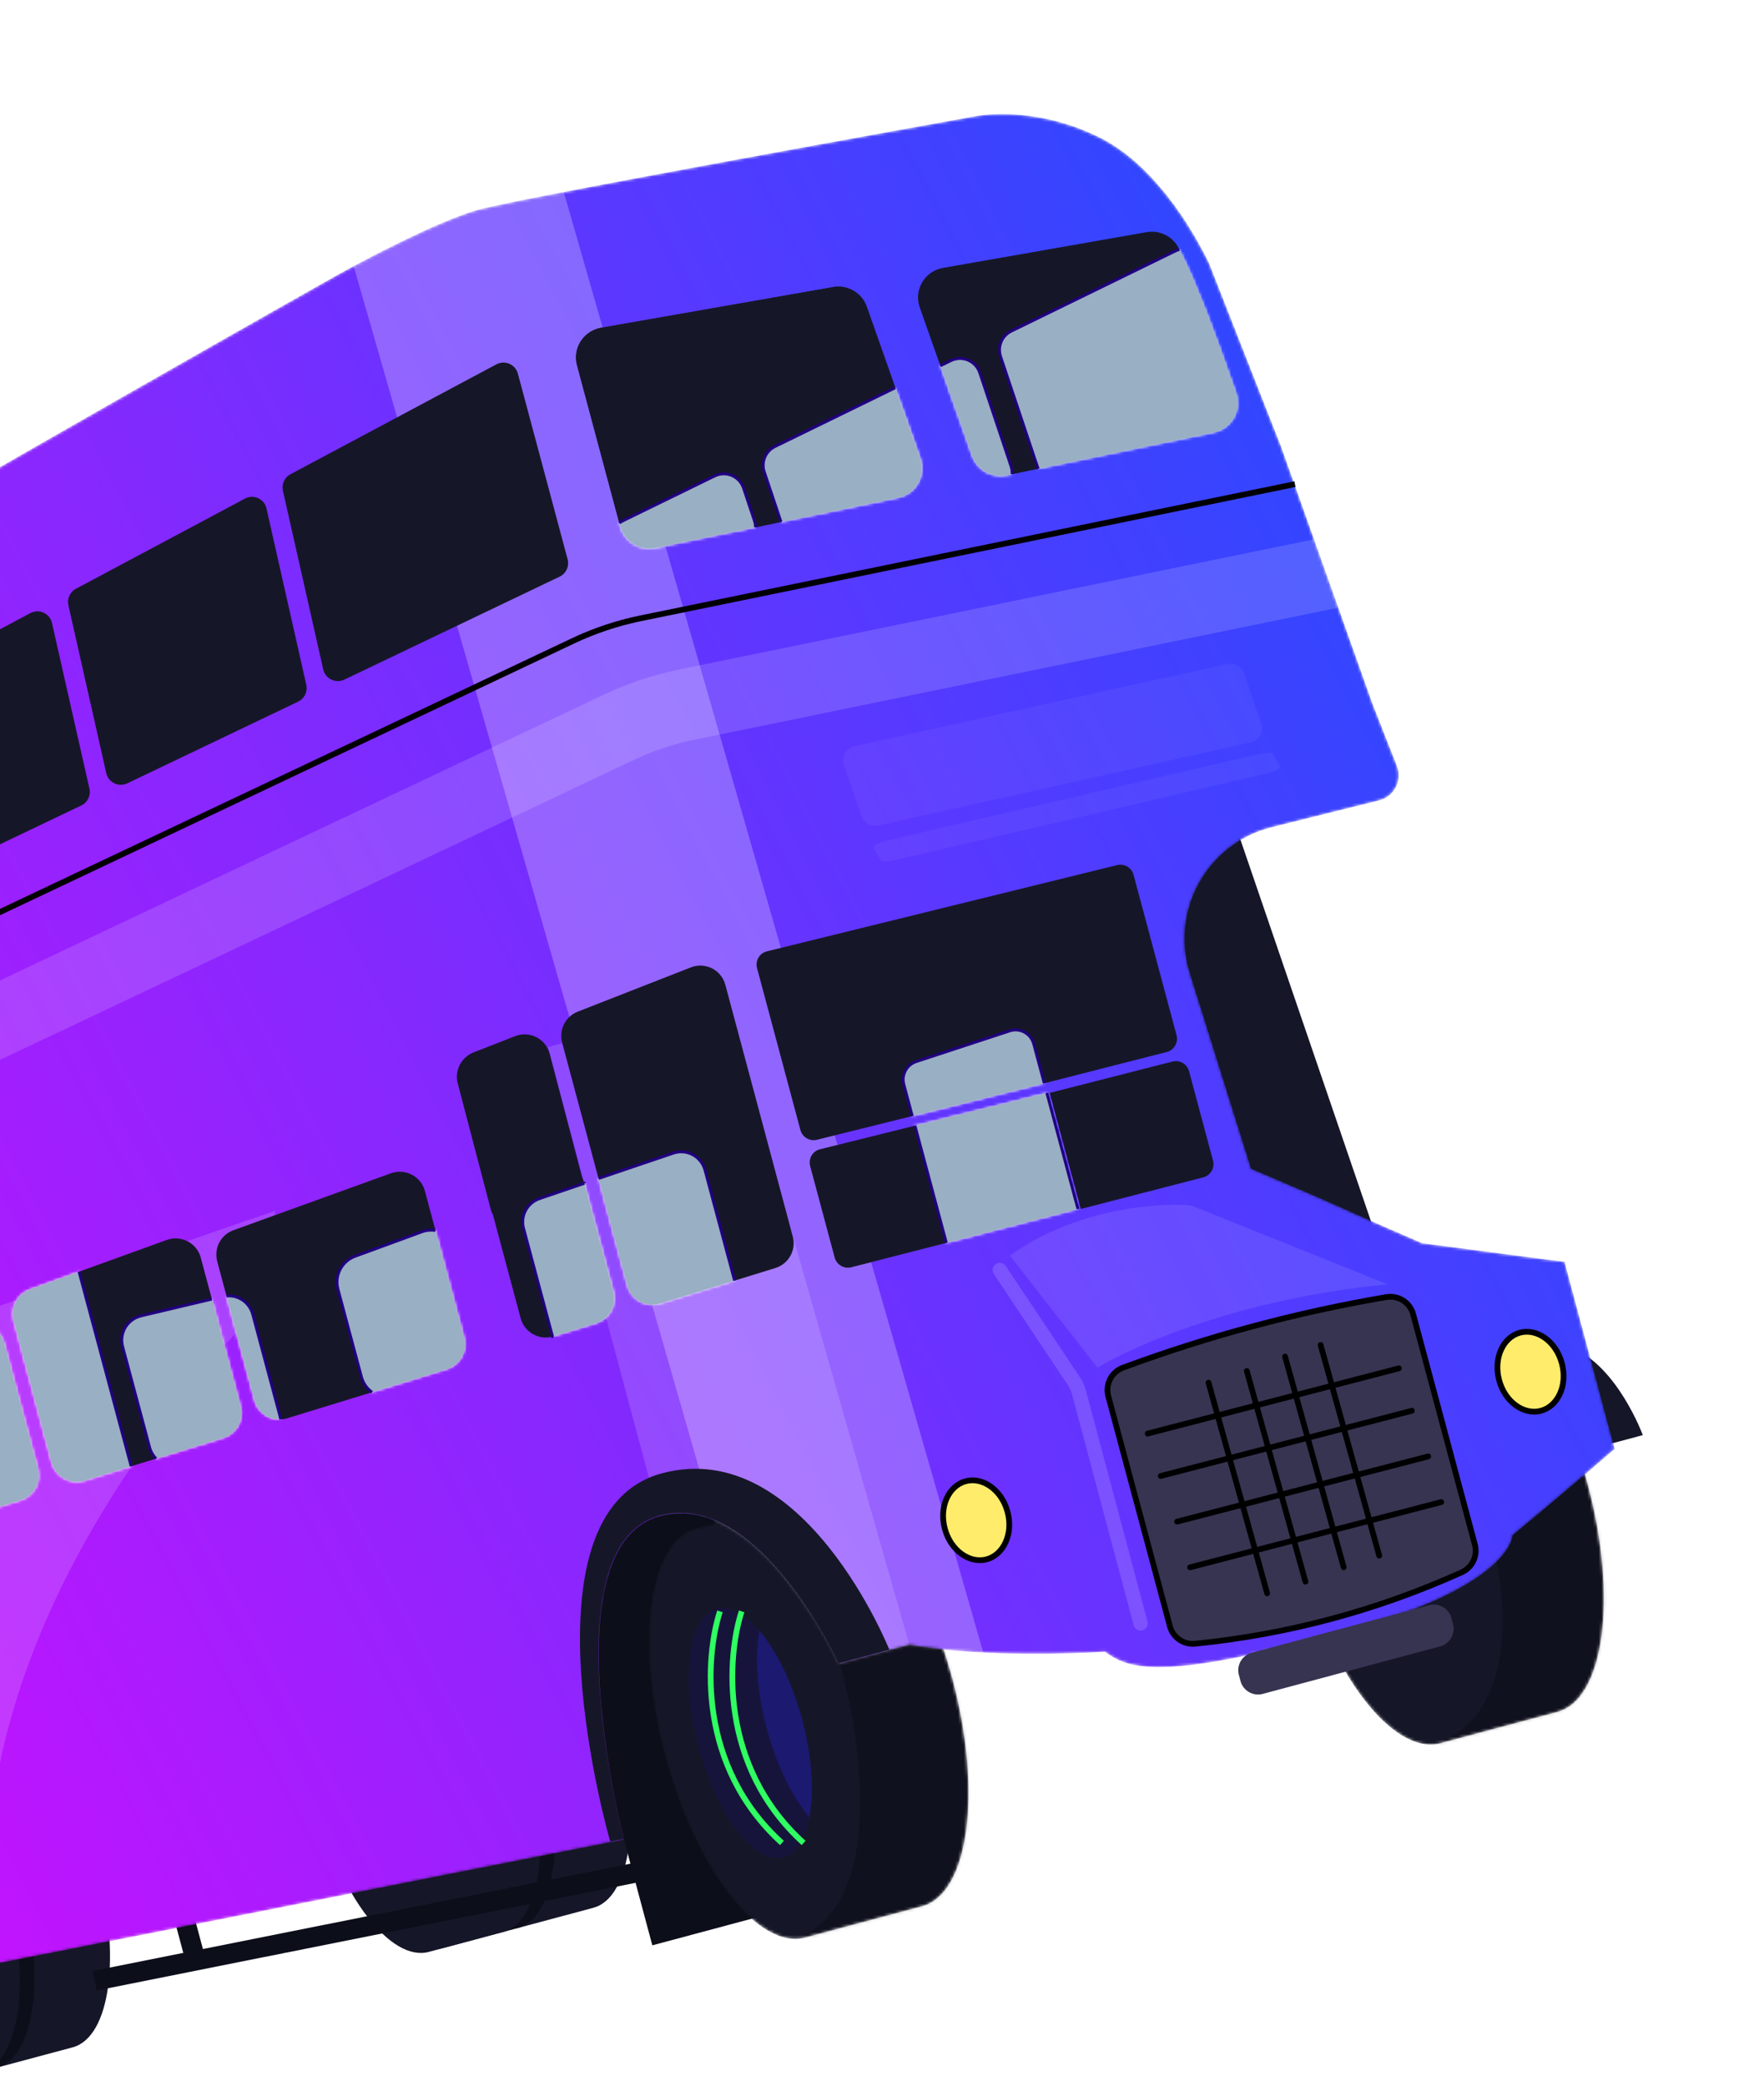 <svg width="614" height="726" viewBox="0 0 614 726" fill="none" xmlns="http://www.w3.org/2000/svg">
<g clip-path="url(#clip0_167_2792)">
<path d="M471.476 435.467L426.521 277.009L384.498 316.029L412.734 416.189L471.476 435.467Z" fill="#151728"/>
<path d="M489.5 461L431 290L391 260L411.5 437L489.5 461Z" fill="#151728"/>
<path d="M-5.324 598.353L-31.181 605.281C-44.335 608.806 -48.157 637.241 -39.712 668.76C-31.259 700.307 -13.738 722.994 -0.584 719.469L25.273 712.541C38.427 709.016 42.249 680.58 33.804 649.062C25.33 617.551 7.83 594.828 -5.324 598.353Z" fill="#151728"/>
<path d="M-31.631 605.402L-57.488 612.33C-70.642 615.855 -74.464 644.29 -66.019 675.809C-57.566 707.356 -40.045 730.042 -26.891 726.518L-1.034 719.589C12.12 716.065 15.942 687.629 7.497 656.11C-0.977 624.599 -18.477 601.877 -31.631 605.402Z" fill="#0C0E19"/>
<path d="M-36.757 606.777L-62.614 613.705C-75.768 617.23 -79.591 645.665 -71.145 677.184C-62.692 708.731 -45.172 731.417 -32.018 727.893L-6.161 720.964C6.993 717.44 10.815 689.004 2.37 657.485C-6.075 625.967 -23.603 603.252 -36.757 606.777Z" fill="#151728"/>
<path d="M175.903 549.794L150.046 556.723C136.892 560.247 133.07 588.683 141.515 620.201C149.968 651.748 167.489 674.435 180.642 670.91L206.499 663.982C219.653 660.457 223.476 632.022 215.03 600.503C206.585 568.985 189.057 546.27 175.903 549.794Z" fill="#151728"/>
<path d="M149.595 556.843L123.738 563.771C110.584 567.296 106.762 595.732 115.207 627.25C123.66 658.797 141.181 681.484 154.335 677.959L180.192 671.031C193.346 667.506 197.168 639.07 188.723 607.552C180.277 576.033 162.749 553.318 149.595 556.843Z" fill="#0C0E19"/>
<path d="M144.497 558.211L118.64 565.14C105.486 568.664 101.663 597.1 110.109 628.618C118.562 660.165 136.082 682.852 149.236 679.327L175.093 672.399C188.247 668.874 192.069 640.439 183.624 608.92C175.15 577.409 157.651 554.687 144.497 558.211Z" fill="#151728"/>
<path d="M148.225 652.455C141.515 648.819 134.519 637.018 130.783 623.076C127.047 609.133 127.206 595.415 131.199 588.911C130.806 588.684 130.449 588.478 130.063 588.28C125.872 595.169 125.672 608.958 129.544 623.408C133.416 637.857 140.476 649.672 147.558 653.57C147.8 653.234 147.999 652.848 148.225 652.455Z" fill="#1B1970"/>
<path d="M148.395 618.387C151.18 628.781 151.763 638.617 150.455 645.79C145.743 640.26 141.322 631.422 138.537 621.029C135.752 610.635 135.169 600.799 136.478 593.625C141.19 599.155 145.611 607.994 148.395 618.387Z" fill="#1B1970"/>
<path d="M144.113 619.535C145.456 624.548 144.853 629.057 142.769 629.616C140.684 630.174 137.908 626.571 136.564 621.557C135.221 616.544 135.824 612.035 137.908 611.476C139.993 610.918 142.769 614.521 144.113 619.535Z" fill="#10215B"/>
<path d="M217.132 639.999L227.056 677.038L310.599 654.653L269.255 500.356L190.261 529.462L199.858 616.431L217.132 639.999Z" fill="#0C0E19"/>
<mask id="mask0_167_2792" style="mask-type:alpha" maskUnits="userSpaceOnUse" x="225" y="520" width="113" height="155">
<path d="M282.752 521.098L242.08 531.997C225.686 536.389 220.935 571.836 231.464 611.129C241.992 650.421 263.83 678.744 280.223 674.351L320.896 663.453C337.289 659.06 342.04 623.613 331.512 584.321C320.983 545.028 299.145 516.706 282.752 521.098Z" fill="#151728"/>
</mask>
<g mask="url(#mask0_167_2792)">
<path d="M282.752 521.098L242.08 531.997C225.686 536.389 220.935 571.836 231.464 611.129C241.992 650.421 263.83 678.744 280.223 674.351L320.896 663.453C337.289 659.06 342.04 623.613 331.512 584.321C320.983 545.028 299.145 516.706 282.752 521.098Z" fill="#151728"/>
<path d="M277.5 674.5C308.3 662.5 300 605.167 292 578L328 562.5L351.5 614.5L346 679L277.5 674.5Z" fill="black" fill-opacity="0.25"/>
</g>
<path d="M279.178 598.346C282.65 611.303 283.401 623.57 281.747 632.496C280.381 640.017 277.299 645.19 272.736 646.412C262.765 649.084 249.524 631.892 243.124 608.007C236.724 584.121 239.623 562.605 249.566 559.941C254.129 558.718 259.356 561.664 264.328 567.487C270.231 574.419 275.706 585.39 279.178 598.346Z" fill="#2300B0" fill-opacity="0.15"/>
<path d="M279.178 598.345C282.65 611.302 283.401 623.569 281.747 632.495C275.852 625.591 270.369 614.593 266.897 601.636C263.425 588.679 262.674 576.412 264.328 567.486C270.231 574.418 275.706 585.389 279.178 598.345Z" fill="#1B1970"/>
<path d="M559.559 502.751L571.812 499.468C571.812 499.468 563.085 475.572 547.088 469.051L559.559 502.751Z" fill="#151728"/>
<mask id="mask1_167_2792" style="mask-type:alpha" maskUnits="userSpaceOnUse" x="447" y="453" width="112" height="155">
<path d="M503.903 453.45L463.23 464.349C446.837 468.741 442.086 504.188 452.615 543.481C463.143 582.773 484.981 611.096 501.374 606.703L542.047 595.805C558.44 591.412 563.191 555.965 552.663 516.673C542.134 477.38 520.324 449.05 503.903 453.45Z" fill="#151728"/>
</mask>
<g mask="url(#mask1_167_2792)">
<path d="M503.903 453.45L463.23 464.349C446.837 468.741 442.086 504.188 452.615 543.481C463.143 582.773 484.981 611.096 501.374 606.703L542.047 595.805C558.44 591.412 563.191 555.965 552.663 516.673C542.134 477.38 520.324 449.05 503.903 453.45Z" fill="#151728"/>
<path d="M499 607C526.6 598.6 524.833 560.166 520.5 542L545.5 492L582 523.5L579 614.5L499 607Z" fill="black" fill-opacity="0.25"/>
</g>
<path d="M495.035 532.117C496.703 538.342 495.949 543.978 493.357 544.672C490.766 545.366 487.303 540.89 485.627 534.637C483.959 528.413 484.713 522.777 487.304 522.082C489.903 521.416 493.367 525.892 495.035 532.117Z" fill="#10215B"/>
<path d="M70.627 678.319L67.163 665.391L60.459 667.187L63.803 679.665L32.283 685.967L33.621 692.763L227.503 654.035L226.144 647.275L70.627 678.319Z" fill="#0C0E19"/>
<mask id="mask2_167_2792" style="mask-type:alpha" maskUnits="userSpaceOnUse" x="-217" y="39" width="780" height="671">
<path d="M537.629 438.257L537.6 438.265L495.016 432.679C435.474 406.731 495.016 432.679 472.711 422.869C435.474 406.731 495.016 432.679 459.2 416.884C435.474 406.731 435.474 406.731 435.474 406.731L414.157 338.663C407.278 316.697 420.312 293.471 442.645 287.899L480.015 278.574C485.287 277.258 488.2 271.608 486.213 266.551L483.03 258.447L482.941 258.229L477.901 245.391L477.82 245.201L446.037 155.807L446.007 155.695L445.637 154.767L420.94 91.89C420.94 91.89 419.448 88.576 416.621 83.658C416.388 83.238 416.154 82.817 415.885 82.376C414.705 80.338 413.316 78.084 411.713 75.706C411.466 75.349 411.212 74.964 410.966 74.608C410.32 73.663 409.647 72.727 408.966 71.762L408.936 71.65C408.798 71.475 408.676 71.357 408.531 71.154C408.437 71.028 408.351 70.931 408.256 70.805C407.496 69.771 406.708 68.745 405.884 67.697C405.126 66.784 404.36 65.841 403.574 64.935C403.17 64.44 402.73 63.924 402.269 63.443C401.829 62.927 401.396 62.44 400.935 61.959C400.632 61.618 400.294 61.256 399.927 60.901C399.589 60.539 399.222 60.184 398.891 59.85C398.135 59.057 397.358 58.299 396.533 57.584C396.202 57.25 395.878 56.944 395.527 56.646C394.686 55.875 393.797 55.147 392.915 54.448C392.441 54.031 391.918 53.658 391.424 53.278C390.929 52.897 390.407 52.524 389.884 52.15C389.504 51.86 389.104 51.605 388.704 51.35C388.066 50.886 387.38 50.467 386.694 50.047C386.23 49.779 385.758 49.482 385.294 49.214C384.829 48.946 384.329 48.658 383.837 48.397C383.13 48.013 382.403 47.664 381.711 47.337C380.285 46.632 378.853 46.019 377.464 45.456C376.067 44.864 374.694 44.356 373.363 43.898C371.336 43.203 369.338 42.621 367.42 42.109C366.12 41.763 364.87 41.494 363.656 41.246C362.123 40.932 360.669 40.688 359.258 40.492C358.627 40.39 358.031 40.308 357.408 40.233C356.188 40.077 355.041 39.962 353.936 39.896C353.108 39.846 352.336 39.781 351.607 39.765C350.878 39.749 350.141 39.705 349.477 39.702C348.932 39.697 348.451 39.705 347.998 39.706C347.574 39.699 347.157 39.72 346.74 39.741C343.926 39.831 341.963 40.055 341.096 40.197C340.976 40.199 340.891 40.221 340.807 40.244C340.658 40.253 340.574 40.276 340.574 40.276C340.574 40.276 340.489 40.299 340.341 40.308C340.2 40.346 339.995 40.371 339.706 40.418C338.444 40.666 335.82 41.127 332.104 41.791C330.891 41.995 329.593 42.222 328.19 42.507C326.081 42.861 323.726 43.311 321.187 43.75C318.945 44.169 316.554 44.599 314.051 45.058C313.508 45.173 312.986 45.253 312.436 45.34C309.672 45.839 306.738 46.384 303.713 46.923C301.555 47.32 299.341 47.732 297.063 48.131C294.785 48.53 292.45 48.944 290.096 49.394C286.556 50.041 282.903 50.718 279.158 51.389C277.282 51.71 275.414 52.06 273.517 52.417C271.62 52.775 269.716 53.104 267.791 53.469C263.962 54.163 260.076 54.872 256.191 55.581C253.723 56.061 251.22 56.52 248.744 56.972C247.362 57.222 245.952 57.479 244.57 57.728C240.72 58.458 236.87 59.188 233.069 59.874C228.006 60.808 223.063 61.74 218.261 62.634C213.467 63.557 208.841 64.434 204.441 65.251C201.142 65.893 197.983 66.498 194.993 67.058C192.984 67.445 191.059 67.81 189.226 68.18C188.648 68.275 188.077 68.398 187.534 68.513C185.412 68.93 183.403 69.318 181.514 69.704C180.738 69.851 179.97 70.026 179.223 70.166C173.33 71.383 169.024 72.326 166.939 72.884L165.953 73.148C165.608 73.211 165.249 73.337 164.891 73.463L164.553 73.554C164.243 73.637 163.912 73.756 163.582 73.874C163.3 73.95 162.998 74.061 162.696 74.172C161.95 74.432 161.177 74.7 160.411 74.996C158.822 75.603 157.177 76.224 155.52 76.91C154.677 77.257 153.841 77.632 152.97 77.986C151.256 78.686 149.508 79.487 147.76 80.287C144.967 81.579 142.153 82.907 139.403 84.248C137.109 85.375 134.843 86.496 132.718 87.578C131.715 88.119 130.705 88.631 129.744 89.1C128.552 89.721 127.416 90.327 126.358 90.882C125.537 91.314 124.725 91.773 123.981 92.153C123.21 92.541 122.502 92.942 121.843 93.3C121.366 93.548 120.918 93.789 120.497 94.023C120.077 94.256 119.712 94.474 119.341 94.665C118.779 94.936 118.31 95.212 117.918 95.438C117.385 95.702 116.992 95.928 116.762 96.08C116.608 96.182 116.503 96.24 116.503 96.24C116.503 96.24 116.474 96.248 116.446 96.255C116.446 96.255 116.418 96.263 116.397 96.299C116.285 96.329 116.046 96.453 115.739 96.656C115.71 96.664 115.69 96.7 115.69 96.7C115.556 96.765 115.423 96.831 115.269 96.933C114.8 97.21 114.19 97.524 113.482 97.925C113.398 97.948 113.349 97.991 113.272 98.042C112.936 98.252 112.564 98.443 112.144 98.676C109.39 100.229 105.403 102.475 100.372 105.332C99.034 106.083 97.591 106.893 96.098 107.745C89.834 111.295 82.345 115.566 73.853 120.378C37.559 140.971 -16.549 171.922 -67.038 201.39C-126.962 236.436 -181.7 269.427 -195.449 280.87C-206.639 290.147 -212.214 306.857 -214.661 324.992L-214.653 325.02C-214.683 325.36 -214.728 325.644 -214.785 325.991C-218.725 357.145 -213.707 392.209 -212.238 401.294C-212.161 401.696 -212.106 402.014 -212.059 402.303L-212.044 402.359C-211.932 403.114 -211.847 403.544 -211.847 403.544L-191.942 481.774L-188.496 495.311L-188.435 495.536L-183.391 515.377L-183.036 516.701L-182.973 517.047L-182.709 518.032L-166.175 583.007L-165.949 583.852L-165.75 584.704L-165.552 585.557L-165.446 585.951L-151.677 640.043L-151.549 640.522L-151.267 641.684L-150.815 643.374L-137.043 697.587L-133.961 709.652L-70.115 697.133L-69.741 697.063C-69.741 697.063 -73.491 684.422 -75.781 676.1L-76.325 674.072C-77.359 670.213 -78.229 666.401 -78.936 662.636C-79.493 659.766 -79.951 656.931 -80.338 654.136C-81.756 643.437 -81.837 633.556 -80.711 625.254C-80.686 625.006 -80.655 624.787 -80.623 624.567L-80.661 624.426L-80.655 624.334C-80.642 624.27 -80.622 624.234 -80.601 624.199C-80.521 623.935 -80.496 623.688 -80.444 623.432C-80.379 623.113 -80.334 622.829 -80.297 622.517L-80.276 622.481C-78.196 610.754 -73.48 602.668 -66.382 600.766C-60.213 599.113 -53.225 602.433 -46.445 609.371C-44.913 610.923 -43.427 612.638 -41.952 614.537L-41.922 614.65C-41.843 614.719 -41.799 614.768 -41.72 614.837C-41.669 614.914 -41.591 614.983 -41.504 615.081C-41.316 615.333 -41.12 615.612 -40.925 615.892C-38.878 618.574 -36.917 621.61 -35.008 624.903C-29.5 634.416 -24.627 646.182 -21.118 659.279L-20.989 659.758C-18.535 669.033 -17.025 678.047 -16.361 686.382L-1.852 683.521L6.58 681.866L11.712 680.853L38.142 675.612L61.541 671.003L68.33 669.637L122.488 658.929L127.797 657.899L155.087 652.489L188.004 645.993L193.08 644.995L212.545 641.138L217.247 640.21C217.247 640.21 217.224 640.126 217.187 639.985C217.187 639.985 216.764 638.408 216.13 635.589C215.969 634.877 215.793 634.109 215.595 633.257C215.397 632.404 215.212 631.488 215.004 630.487C214.775 629.521 214.56 628.492 214.35 627.371C214.135 626.342 213.905 625.257 213.695 624.136C213.485 623.014 213.26 621.837 213.056 620.624C212.829 619.326 212.587 617.972 212.344 616.618C212.252 616.16 212.187 615.694 212.115 615.2C211.976 614.453 211.856 613.67 211.737 612.886C211.379 610.537 211.019 608.067 210.68 605.562C209.647 597.99 208.845 589.812 208.559 581.647C208.343 575.094 208.459 568.542 209.077 562.399C209.524 557.871 210.272 553.565 211.379 549.585C211.411 549.366 211.479 549.166 211.567 548.931C214.586 538.341 220.145 530.361 229.551 527.72L229.776 527.659C230.396 527.493 231.023 527.356 231.63 527.253C231.799 527.208 231.968 527.163 232.144 527.146C232.744 527.015 233.33 526.949 233.916 526.882C234.438 526.803 234.975 526.78 235.512 526.757C235.54 526.749 235.568 526.741 235.604 526.762C235.985 526.72 236.374 526.707 236.742 526.729C238.057 526.678 239.346 526.756 240.608 526.961C241.36 527.061 242.119 527.19 242.885 527.347C243.006 527.345 243.105 527.379 243.205 527.412C243.843 527.543 244.49 527.702 245.116 527.897C246.842 528.37 248.558 529.027 250.248 529.812C251.075 530.194 251.909 530.605 252.731 531.079C252.937 531.174 253.152 531.298 253.33 531.401C254.751 532.198 256.095 533.045 257.406 533.992C257.949 534.33 258.443 534.71 258.938 535.091C259.496 535.485 260.034 535.914 260.536 536.323C261.374 536.974 262.2 537.689 262.997 538.411C264.332 539.563 265.598 540.793 266.835 542.032C267.699 542.887 268.534 543.75 269.32 544.657C269.702 545.067 270.091 545.507 270.445 545.925C270.603 546.064 270.725 546.182 270.826 546.336C271.417 546.963 271.987 547.625 272.501 548.302C272.587 548.4 272.666 548.469 272.724 548.575C273.345 549.314 273.973 550.081 274.538 550.836C274.574 550.856 274.581 550.885 274.581 550.885C275.578 552.127 276.519 553.384 277.431 554.649C278.148 555.635 278.829 556.599 279.51 557.564C280.047 558.326 280.555 559.095 281.055 559.837C281.556 560.578 282.021 561.299 282.486 562.02C282.768 562.397 283.014 562.753 283.268 563.138C285.434 566.603 287.221 569.777 288.629 572.328C290.848 576.443 292.067 579.075 292.067 579.075L316.6 572.501C317.927 572.72 319.253 572.938 320.6 573.12C323.21 573.508 325.86 573.824 328.532 574.104C355.875 576.891 384.608 574.838 384.608 574.838C385.217 575.308 385.826 575.779 386.505 576.171C393.671 580.832 404.68 582.259 433.558 576.242C433.558 576.242 433.558 576.242 433.587 576.235C435.363 575.879 437.188 575.481 439.126 575.052C441.945 574.418 444.897 573.717 448.046 572.964C452.386 571.922 457.02 570.74 462.013 569.433C463.767 568.993 465.542 568.518 467.373 568.027C469.936 567.34 472.379 566.655 474.694 565.944L474.778 565.922C481.578 563.919 487.5 561.909 492.608 559.907C507.33 554.12 515.675 548.534 520.388 544.04C526.5 538.237 526.533 534.303 526.533 534.303C534.647 527.631 544.537 519.245 551.81 513.04C557.799 507.903 562.018 504.267 562.018 504.267L544.561 439.117L537.629 438.257ZM-102.921 310.719L-97.258 335.798C-96.745 338.166 -97.906 340.591 -100.095 341.66L-141.552 361.463C-144.576 362.907 -148.185 361.157 -148.904 357.909L-156.732 323.175L-102.921 310.719ZM-155.748 365.267C-162.891 367 -169.796 361.846 -170.038 354.636L-170.671 335.937C-170.816 331.115 -167.891 326.709 -163.422 324.908L-154.77 363.284C-154.619 363.847 -154.588 364.413 -154.642 365.001L-155.748 365.267ZM330.987 125.502C334.944 123.597 339.639 125.569 341.025 129.726L351.943 162.363C352.213 163.257 352.334 164.16 352.299 165.045L350.354 165.445C345.229 166.487 340.109 163.602 338.364 158.666L327.304 127.304L330.987 125.502ZM361 162.14L348.265 124.073C347.131 120.633 348.688 116.865 351.943 115.268L409.178 87.313C409.606 87.108 410.049 86.959 410.5 86.838C416.619 98.633 423.369 117.292 430.226 136.798C432.335 142.754 428.667 149.231 422.457 150.503L361.421 163.144C361.253 162.857 361.099 162.506 361 162.14ZM229.699 453.687C224.795 455.212 219.646 452.335 218.318 447.378L208.341 410.141L234.329 401.337C239.026 399.715 244.101 402.431 245.392 407.248L255.694 445.695L229.699 453.687ZM1.466 467.415L13.194 511.186C14.454 515.89 11.77 520.745 7.112 522.174L-35.392 535.254C-40.276 536.743 -45.452 533.874 -46.773 528.945L-57.95 487.23C-59.165 482.695 -56.712 477.992 -52.304 476.419L-10.33 461.247C-5.345 459.459 0.092 462.289 1.466 467.415ZM52.079 503.756L42.683 468.688C41.415 463.956 44.291 459.14 49.053 457.985L73.746 452.123L83.754 489.472C85.014 494.176 82.33 499.031 77.672 500.46L54.33 507.65C53.266 506.607 52.487 505.277 52.079 503.756ZM89.79 490.028C89.653 489.854 89.551 489.7 89.47 489.51C89.318 489.279 89.201 489.069 89.105 488.823C88.996 488.641 88.95 488.472 88.869 488.282C88.758 487.98 88.639 487.65 88.549 487.312L78.828 451.033C79.125 451.014 79.421 450.995 79.726 451.004C83.511 451.046 86.899 453.55 87.946 457.345C87.953 457.373 87.953 457.373 87.961 457.401L97.433 492.75C97.546 493.173 97.623 493.575 97.673 493.984C97.312 493.99 96.923 494.004 96.547 493.954C96.243 493.944 95.931 493.907 95.612 493.842C95.3 493.805 95.009 493.732 94.738 493.623C94.347 493.517 93.949 493.382 93.579 493.24C93.293 493.075 93.015 492.938 92.729 492.773C92.443 492.608 92.15 492.415 91.885 492.214C91.327 491.82 90.83 491.319 90.39 490.803C90.382 490.775 90.354 490.783 90.347 490.755C90.138 490.539 89.95 490.287 89.79 490.028ZM125.81 479.23L117.629 448.697C116.346 443.909 118.936 438.928 123.583 437.23L146.866 428.696C148.406 428.133 150.031 428 151.569 428.221L161.569 465.542C162.83 470.246 160.146 475.101 155.487 476.531L129.5 484.55C127.746 483.3 126.406 481.455 125.81 479.23ZM4.751 459.621C4.66 459.283 4.606 458.966 4.543 458.62C4.511 458.388 4.479 458.155 4.475 457.914C4.458 457.738 4.441 457.561 4.452 457.377C4.448 457.137 4.443 456.896 4.475 456.676C4.505 456.336 4.542 456.025 4.607 455.705C4.799 454.507 5.255 453.388 5.888 452.373C6.929 450.736 8.492 449.472 10.418 448.774L27.51 442.595L45.653 510.308L29.398 515.327C28.976 515.44 28.553 515.554 28.116 515.611C27.947 515.656 27.798 515.665 27.622 515.683C27.586 515.662 27.586 515.662 27.558 515.669C27.409 515.679 27.24 515.724 27.084 515.706C26.936 515.715 26.788 515.725 26.632 515.706C26.547 515.729 26.483 515.716 26.392 515.71C25.995 515.696 25.591 515.653 25.208 515.575C24.988 515.543 24.768 515.511 24.569 515.444C24.377 515.405 24.178 515.337 23.979 515.27C23.78 515.203 23.581 515.135 23.381 515.068C23.182 515 22.976 514.905 22.797 514.802C22.419 514.631 22.062 514.425 21.697 514.191C20.996 513.714 20.364 513.159 19.823 512.489C19.606 512.245 19.418 511.994 19.23 511.742C19.085 511.54 18.968 511.329 18.852 511.119C18.75 510.965 18.669 510.776 18.56 510.594C18.471 510.376 18.347 510.137 18.287 509.912C18.176 509.61 18.072 509.336 17.989 509.026L4.751 459.621ZM192.354 465.173L182.263 427.514C181.086 423.12 183.528 418.601 187.818 417.15L203.417 411.823C203.425 411.851 203.425 411.851 203.425 411.851L213.531 449.566C213.614 449.876 213.676 450.222 213.731 450.539C213.776 450.708 213.786 450.856 213.767 451.012C213.813 451.181 213.802 451.366 213.819 451.542C213.836 451.719 213.825 451.903 213.834 452.051C213.833 452.384 213.803 452.724 213.773 453.064C213.684 453.631 213.566 454.206 213.377 454.74C213.297 455.003 213.188 455.273 213.072 455.516C212.739 456.299 212.298 457.021 211.75 457.681C211.591 457.875 211.403 458.076 211.216 458.277C211.118 458.364 211.049 458.443 210.951 458.529C209.983 459.423 208.814 460.128 207.449 460.555L192.635 465.097L192.354 465.173ZM228.126 190.709C225.412 191.286 222.729 190.737 220.521 189.366C219.398 188.671 218.443 187.81 217.647 186.755C216.859 185.728 216.258 184.501 215.896 183.149L215.594 182.022C215.915 181.755 216.3 181.501 216.7 181.303L248.762 165.648C252.719 163.742 257.414 165.715 258.799 169.872L262.583 181.175C262.85 181.948 262.977 182.76 262.969 183.517L244.916 187.237L228.126 190.709ZM271.64 180.952L266.039 164.218C264.906 160.778 266.463 157.01 269.746 155.406L311.658 134.938L320.327 159.514C322.443 165.498 318.803 171.967 312.593 173.239L271.921 181.661C271.804 181.451 271.708 181.205 271.64 180.952ZM-96.186 309.156L-76.119 304.504C-69.869 303.04 -63.666 306.812 -62.233 312.949L-61.686 315.218L-59.958 322.453L-70.42 327.46L-84.04 333.977C-87.065 335.422 -90.645 333.664 -91.393 330.423L-96.186 309.156ZM329.397 432.558L318.469 391.772L364.41 380.368L375.233 420.759L329.397 432.558ZM363.484 377.024L317.543 388.428L314.592 377.415C313.686 374.035 315.594 370.565 318.893 369.47L351.442 358.786C355.015 357.587 358.842 359.701 359.816 363.335L363.484 377.024Z" fill="url(#paint0_linear_167_2792)"/>
</mask>
<g mask="url(#mask2_167_2792)">
<path d="M537.629 438.257L537.6 438.265L495.016 432.679C435.474 406.731 495.016 432.679 472.711 422.869C435.474 406.731 495.016 432.679 459.2 416.884C435.474 406.731 435.474 406.731 435.474 406.731L414.157 338.663C407.278 316.697 420.312 293.471 442.645 287.899L480.015 278.574C485.287 277.258 488.2 271.608 486.213 266.551L483.03 258.447L482.941 258.229L477.901 245.391L477.82 245.201L446.037 155.807L446.007 155.695L445.637 154.767L420.94 91.89C420.94 91.89 419.448 88.576 416.621 83.658C416.388 83.238 416.154 82.817 415.885 82.376C414.705 80.338 413.316 78.084 411.713 75.706C411.466 75.349 411.212 74.964 410.966 74.608C410.32 73.663 409.647 72.727 408.966 71.762L408.936 71.65C408.798 71.475 408.676 71.357 408.531 71.154C408.437 71.028 408.351 70.931 408.256 70.805C407.496 69.771 406.708 68.745 405.884 67.697C405.126 66.784 404.36 65.841 403.574 64.935C403.17 64.44 402.73 63.924 402.269 63.443C401.829 62.927 401.396 62.44 400.935 61.959C400.632 61.618 400.294 61.256 399.927 60.901C399.589 60.539 399.222 60.184 398.891 59.85C398.135 59.057 397.358 58.299 396.533 57.584C396.202 57.25 395.878 56.944 395.527 56.646C394.686 55.875 393.797 55.147 392.915 54.448C392.441 54.031 391.918 53.658 391.424 53.278C390.929 52.897 390.407 52.524 389.884 52.15C389.504 51.86 389.104 51.605 388.704 51.35C388.066 50.886 387.38 50.467 386.694 50.047C386.23 49.779 385.758 49.482 385.294 49.214C384.829 48.946 384.329 48.658 383.837 48.397C383.13 48.013 382.403 47.664 381.711 47.337C380.285 46.632 378.853 46.019 377.464 45.456C376.067 44.864 374.694 44.356 373.363 43.898C371.336 43.203 369.338 42.621 367.42 42.109C366.12 41.763 364.87 41.494 363.656 41.246C362.123 40.932 360.669 40.688 359.258 40.492C358.627 40.39 358.031 40.308 357.408 40.233C356.188 40.077 355.041 39.962 353.936 39.896C353.108 39.846 352.336 39.781 351.607 39.765C350.878 39.749 350.141 39.705 349.477 39.702C348.932 39.697 348.451 39.705 347.998 39.706C347.574 39.699 347.157 39.72 346.74 39.741C343.926 39.831 341.963 40.055 341.096 40.197C340.976 40.199 340.891 40.221 340.807 40.244C340.658 40.253 340.574 40.276 340.574 40.276C340.574 40.276 340.489 40.299 340.341 40.308C340.2 40.346 339.995 40.371 339.706 40.418C338.444 40.666 335.82 41.127 332.104 41.791C330.891 41.995 329.593 42.222 328.19 42.507C326.081 42.861 323.726 43.311 321.187 43.75C318.945 44.169 316.554 44.599 314.051 45.058C313.508 45.173 312.986 45.253 312.436 45.34C309.672 45.839 306.738 46.384 303.713 46.923C301.555 47.32 299.341 47.732 297.063 48.131C294.785 48.53 292.45 48.944 290.096 49.394C286.556 50.041 282.903 50.718 279.158 51.389C277.282 51.71 275.414 52.06 273.517 52.417C271.62 52.775 269.716 53.104 267.791 53.469C263.962 54.163 260.076 54.872 256.191 55.581C253.723 56.061 251.22 56.52 248.744 56.972C247.362 57.222 245.952 57.479 244.57 57.728C240.72 58.458 236.87 59.188 233.069 59.874C228.006 60.808 223.063 61.74 218.261 62.634C213.467 63.557 208.841 64.434 204.441 65.251C201.142 65.893 197.983 66.498 194.993 67.058C192.984 67.445 191.059 67.81 189.226 68.18C188.648 68.275 188.077 68.398 187.534 68.513C185.412 68.93 183.403 69.318 181.514 69.704C180.738 69.851 179.97 70.026 179.223 70.166C173.33 71.383 169.024 72.326 166.939 72.884L165.953 73.148C165.608 73.211 165.249 73.337 164.891 73.463L164.553 73.554C164.243 73.637 163.912 73.756 163.582 73.874C163.3 73.95 162.998 74.061 162.696 74.172C161.95 74.432 161.177 74.7 160.411 74.996C158.822 75.603 157.177 76.224 155.52 76.91C154.677 77.257 153.841 77.632 152.97 77.986C151.256 78.686 149.508 79.487 147.76 80.287C144.967 81.579 142.153 82.907 139.403 84.248C137.109 85.375 134.843 86.496 132.718 87.578C131.715 88.119 130.705 88.631 129.744 89.1C128.552 89.721 127.416 90.327 126.358 90.882C125.537 91.314 124.725 91.773 123.981 92.153C123.21 92.541 122.502 92.942 121.843 93.3C121.366 93.548 120.918 93.789 120.497 94.023C120.077 94.256 119.712 94.474 119.341 94.665C118.779 94.936 118.31 95.212 117.918 95.438C117.385 95.702 116.992 95.928 116.762 96.08C116.608 96.182 116.503 96.24 116.503 96.24C116.503 96.24 116.474 96.248 116.446 96.255C116.446 96.255 116.418 96.263 116.397 96.299C116.285 96.329 116.046 96.453 115.739 96.656C115.71 96.664 115.69 96.7 115.69 96.7C115.556 96.765 115.423 96.831 115.269 96.933C114.8 97.21 114.19 97.524 113.482 97.925C113.398 97.948 113.349 97.991 113.272 98.042C112.936 98.252 112.564 98.443 112.144 98.676C109.39 100.229 105.403 102.475 100.372 105.332C99.034 106.083 97.591 106.893 96.098 107.745C89.834 111.295 82.345 115.566 73.853 120.378C37.559 140.971 -16.549 171.922 -67.038 201.39C-126.962 236.436 -181.7 269.427 -195.449 280.87C-206.639 290.147 -212.214 306.857 -214.661 324.992L-214.653 325.02C-214.683 325.36 -214.728 325.644 -214.785 325.991C-218.725 357.145 -213.707 392.209 -212.238 401.294C-212.161 401.696 -212.106 402.014 -212.059 402.303L-212.044 402.359C-211.932 403.114 -211.847 403.544 -211.847 403.544L-191.942 481.774L-188.496 495.311L-188.435 495.536L-183.391 515.377L-183.036 516.701L-182.973 517.047L-182.709 518.032L-166.175 583.007L-165.949 583.852L-165.75 584.704L-165.552 585.557L-165.446 585.951L-151.677 640.043L-151.549 640.522L-151.267 641.684L-150.815 643.374L-137.043 697.587L-133.961 709.652L-70.115 697.133L-69.741 697.063C-69.741 697.063 -73.491 684.422 -75.781 676.1L-76.325 674.072C-77.359 670.213 -78.229 666.401 -78.936 662.636C-79.493 659.766 -79.951 656.931 -80.338 654.136C-81.756 643.437 -81.837 633.556 -80.711 625.254C-80.686 625.006 -80.655 624.787 -80.623 624.567L-80.661 624.426L-80.655 624.334C-80.642 624.27 -80.622 624.234 -80.601 624.199C-80.521 623.935 -80.496 623.688 -80.444 623.432C-80.379 623.113 -80.334 622.829 -80.297 622.517L-80.276 622.481C-78.196 610.754 -73.48 602.668 -66.382 600.766C-60.213 599.113 -53.225 602.433 -46.445 609.371C-44.913 610.923 -43.427 612.638 -41.952 614.537L-41.922 614.65C-41.843 614.719 -41.799 614.768 -41.72 614.837C-41.669 614.914 -41.591 614.983 -41.504 615.081C-41.316 615.333 -41.12 615.612 -40.925 615.892C-38.878 618.574 -36.917 621.61 -35.008 624.903C-29.5 634.416 -24.627 646.182 -21.118 659.279L-20.989 659.758C-18.535 669.033 -17.025 678.047 -16.361 686.382L-1.852 683.521L6.58 681.866L11.712 680.853L38.142 675.612L61.541 671.003L68.33 669.637L122.488 658.929L127.797 657.899L155.087 652.489L188.004 645.993L193.08 644.995L212.545 641.138L217.247 640.21C217.247 640.21 217.224 640.126 217.187 639.985C217.187 639.985 216.764 638.408 216.13 635.589C215.969 634.877 215.793 634.109 215.595 633.257C215.397 632.404 215.212 631.488 215.004 630.487C214.775 629.521 214.56 628.492 214.35 627.371C214.135 626.342 213.905 625.257 213.695 624.136C213.485 623.014 213.26 621.837 213.056 620.624C212.829 619.326 212.587 617.972 212.344 616.618C212.252 616.16 212.187 615.694 212.115 615.2C211.976 614.453 211.856 613.67 211.737 612.886C211.379 610.537 211.019 608.067 210.68 605.562C209.647 597.99 208.845 589.812 208.559 581.647C208.343 575.094 208.459 568.542 209.077 562.399C209.524 557.871 210.272 553.565 211.379 549.585C211.411 549.366 211.479 549.166 211.567 548.931C214.586 538.341 220.145 530.361 229.551 527.72L229.776 527.659C230.396 527.493 231.023 527.356 231.63 527.253C231.799 527.208 231.968 527.163 232.144 527.146C232.744 527.015 233.33 526.949 233.916 526.882C234.438 526.803 234.975 526.78 235.512 526.757C235.54 526.749 235.568 526.741 235.604 526.762C235.985 526.72 236.374 526.707 236.742 526.729C238.057 526.678 239.346 526.756 240.608 526.961C241.36 527.061 242.119 527.19 242.885 527.347C243.006 527.345 243.105 527.379 243.205 527.412C243.843 527.543 244.49 527.702 245.116 527.897C246.842 528.37 248.558 529.027 250.248 529.812C251.075 530.194 251.909 530.605 252.731 531.079C252.937 531.174 253.152 531.298 253.33 531.401C254.751 532.198 256.095 533.045 257.406 533.992C257.949 534.33 258.443 534.71 258.938 535.091C259.496 535.485 260.034 535.914 260.536 536.323C261.374 536.974 262.2 537.689 262.997 538.411C264.332 539.563 265.598 540.793 266.835 542.032C267.699 542.887 268.534 543.75 269.32 544.657C269.702 545.067 270.091 545.507 270.445 545.925C270.603 546.064 270.725 546.182 270.826 546.336C271.417 546.963 271.987 547.625 272.501 548.302C272.587 548.4 272.666 548.469 272.724 548.575C273.345 549.314 273.973 550.081 274.538 550.836C274.574 550.856 274.581 550.885 274.581 550.885C275.578 552.127 276.519 553.384 277.431 554.649C278.148 555.635 278.829 556.599 279.51 557.564C280.047 558.326 280.555 559.095 281.055 559.837C281.556 560.578 282.021 561.299 282.486 562.02C282.768 562.397 283.014 562.753 283.268 563.138C285.434 566.603 287.221 569.777 288.629 572.328C290.848 576.443 292.067 579.075 292.067 579.075L316.6 572.501C317.927 572.72 319.253 572.938 320.6 573.12C323.21 573.508 325.86 573.824 328.532 574.104C355.875 576.891 384.608 574.838 384.608 574.838C385.217 575.308 385.826 575.779 386.505 576.171C393.671 580.832 404.68 582.259 433.558 576.242C433.558 576.242 433.558 576.242 433.587 576.235C435.363 575.879 437.188 575.481 439.126 575.052C441.945 574.418 444.897 573.717 448.046 572.964C452.386 571.922 457.02 570.74 462.013 569.433C463.767 568.993 465.542 568.518 467.373 568.027C469.936 567.34 472.379 566.655 474.694 565.944L474.778 565.922C481.578 563.919 487.5 561.909 492.608 559.907C507.33 554.12 515.675 548.534 520.388 544.04C526.5 538.237 526.533 534.303 526.533 534.303C534.647 527.631 544.537 519.245 551.81 513.04C557.799 507.903 562.018 504.267 562.018 504.267L544.561 439.117L537.629 438.257ZM-102.921 310.719L-97.258 335.798C-96.745 338.166 -97.906 340.591 -100.095 341.66L-141.552 361.463C-144.576 362.907 -148.185 361.157 -148.904 357.909L-156.732 323.175L-102.921 310.719ZM-155.748 365.267C-162.891 367 -169.796 361.846 -170.038 354.636L-170.671 335.937C-170.816 331.115 -167.891 326.709 -163.422 324.908L-154.77 363.284C-154.619 363.847 -154.588 364.413 -154.642 365.001L-155.748 365.267ZM330.987 125.502C334.944 123.597 339.639 125.569 341.025 129.726L351.943 162.363C352.213 163.257 352.334 164.16 352.299 165.045L350.354 165.445C345.229 166.487 340.109 163.602 338.364 158.666L327.304 127.304L330.987 125.502ZM361 162.14L348.265 124.073C347.131 120.633 348.688 116.865 351.943 115.268L409.178 87.313C409.606 87.108 410.049 86.959 410.5 86.838C416.619 98.633 423.369 117.292 430.226 136.798C432.335 142.754 428.667 149.231 422.457 150.503L361.421 163.144C361.253 162.857 361.099 162.506 361 162.14ZM229.699 453.687C224.795 455.212 219.646 452.335 218.318 447.378L208.341 410.141L234.329 401.337C239.026 399.715 244.101 402.431 245.392 407.248L255.694 445.695L229.699 453.687ZM1.466 467.415L13.194 511.186C14.454 515.89 11.77 520.745 7.112 522.174L-35.392 535.254C-40.276 536.743 -45.452 533.874 -46.773 528.945L-57.95 487.23C-59.165 482.695 -56.712 477.992 -52.304 476.419L-10.33 461.247C-5.345 459.459 0.092 462.289 1.466 467.415ZM52.079 503.756L42.683 468.688C41.415 463.956 44.291 459.14 49.053 457.985L73.746 452.123L83.754 489.472C85.014 494.176 82.33 499.031 77.672 500.46L54.33 507.65C53.266 506.607 52.487 505.277 52.079 503.756ZM89.79 490.028C89.653 489.854 89.551 489.7 89.47 489.51C89.318 489.279 89.201 489.069 89.105 488.823C88.996 488.641 88.95 488.472 88.869 488.282C88.758 487.98 88.639 487.65 88.549 487.312L78.828 451.033C79.125 451.014 79.421 450.995 79.726 451.004C83.511 451.046 86.899 453.55 87.946 457.345C87.953 457.373 87.953 457.373 87.961 457.401L97.433 492.75C97.546 493.173 97.623 493.575 97.673 493.984C97.312 493.99 96.923 494.004 96.547 493.954C96.243 493.944 95.931 493.907 95.612 493.842C95.3 493.805 95.009 493.732 94.738 493.623C94.347 493.517 93.949 493.382 93.579 493.24C93.293 493.075 93.015 492.938 92.729 492.773C92.443 492.608 92.15 492.415 91.885 492.214C91.327 491.82 90.83 491.319 90.39 490.803C90.382 490.775 90.354 490.783 90.347 490.755C90.138 490.539 89.95 490.287 89.79 490.028ZM125.81 479.23L117.629 448.697C116.346 443.909 118.936 438.928 123.583 437.23L146.866 428.696C148.406 428.133 150.031 428 151.569 428.221L161.569 465.542C162.83 470.246 160.146 475.101 155.487 476.531L129.5 484.55C127.746 483.3 126.406 481.455 125.81 479.23ZM4.751 459.621C4.66 459.283 4.606 458.966 4.543 458.62C4.511 458.388 4.479 458.155 4.475 457.914C4.458 457.738 4.441 457.561 4.452 457.377C4.448 457.137 4.443 456.896 4.475 456.676C4.505 456.336 4.542 456.025 4.607 455.705C4.799 454.507 5.255 453.388 5.888 452.373C6.929 450.736 8.492 449.472 10.418 448.774L27.51 442.595L45.653 510.308L29.398 515.327C28.976 515.44 28.553 515.554 28.116 515.611C27.947 515.656 27.798 515.665 27.622 515.683C27.586 515.662 27.586 515.662 27.558 515.669C27.409 515.679 27.24 515.724 27.084 515.706C26.936 515.715 26.788 515.725 26.632 515.706C26.547 515.729 26.483 515.716 26.392 515.71C25.995 515.696 25.591 515.653 25.208 515.575C24.988 515.543 24.768 515.511 24.569 515.444C24.377 515.405 24.178 515.337 23.979 515.27C23.78 515.203 23.581 515.135 23.381 515.068C23.182 515 22.976 514.905 22.797 514.802C22.419 514.631 22.062 514.425 21.697 514.191C20.996 513.714 20.364 513.159 19.823 512.489C19.606 512.245 19.418 511.994 19.23 511.742C19.085 511.54 18.968 511.329 18.852 511.119C18.75 510.965 18.669 510.776 18.56 510.594C18.471 510.376 18.347 510.137 18.287 509.912C18.176 509.61 18.072 509.336 17.989 509.026L4.751 459.621ZM192.354 465.173L182.263 427.514C181.086 423.12 183.528 418.601 187.818 417.15L203.417 411.823C203.425 411.851 203.425 411.851 203.425 411.851L213.531 449.566C213.614 449.876 213.676 450.222 213.731 450.539C213.776 450.708 213.786 450.856 213.767 451.012C213.813 451.181 213.802 451.366 213.819 451.542C213.836 451.719 213.825 451.903 213.834 452.051C213.833 452.384 213.803 452.724 213.773 453.064C213.684 453.631 213.566 454.206 213.377 454.74C213.297 455.003 213.188 455.273 213.072 455.516C212.739 456.299 212.298 457.021 211.75 457.681C211.591 457.875 211.403 458.076 211.216 458.277C211.118 458.364 211.049 458.443 210.951 458.529C209.983 459.423 208.814 460.128 207.449 460.555L192.635 465.097L192.354 465.173ZM228.126 190.709C225.412 191.286 222.729 190.737 220.521 189.366C219.398 188.671 218.443 187.81 217.647 186.755C216.859 185.728 216.258 184.501 215.896 183.149L215.594 182.022C215.915 181.755 216.3 181.501 216.7 181.303L248.762 165.648C252.719 163.742 257.414 165.715 258.799 169.872L262.583 181.175C262.85 181.948 262.977 182.76 262.969 183.517L244.916 187.237L228.126 190.709ZM271.64 180.952L266.039 164.218C264.906 160.778 266.463 157.01 269.746 155.406L311.658 134.938L320.327 159.514C322.443 165.498 318.803 171.967 312.593 173.239L271.921 181.661C271.804 181.451 271.708 181.205 271.64 180.952ZM-96.186 309.156L-76.119 304.504C-69.869 303.04 -63.666 306.812 -62.233 312.949L-61.686 315.218L-59.958 322.453L-70.42 327.46L-84.04 333.977C-87.065 335.422 -90.645 333.664 -91.393 330.423L-96.186 309.156ZM329.397 432.558L318.469 391.772L364.41 380.368L375.233 420.759L329.397 432.558ZM363.484 377.024L317.543 388.428L314.592 377.415C313.686 374.035 315.594 370.565 318.893 369.47L351.442 358.786C355.015 357.587 358.842 359.701 359.816 363.335L363.484 377.024Z" fill="url(#paint1_linear_167_2792)"/>
<path d="M-192.441 446.108L215.58 253.039C222.976 249.547 230.791 246.94 238.77 245.285L466.731 198.543" stroke="white" stroke-opacity="0.15" stroke-width="25"/>
<g filter="url(#filter0_f_167_2792)">
<rect x="117.001" y="71.373" width="77.4" height="612.445" transform="rotate(-16.029 117.001 71.373)" fill="white" fill-opacity="0.25"/>
</g>
<path d="M73.816 428.947L72.164 429.54L65.174 431.957L28.055 444.74L45.625 510.313L29.37 515.332C28.948 515.446 28.525 515.559 28.087 515.616C27.919 515.661 27.77 515.67 27.594 515.688C27.558 515.667 27.558 515.667 27.53 515.674C27.381 515.684 27.212 515.729 27.056 515.711C26.908 515.72 26.76 515.73 26.604 515.711C26.519 515.734 26.455 515.721 26.363 515.715C25.967 515.701 25.563 515.658 25.18 515.58C24.96 515.548 24.74 515.516 24.541 515.449C24.349 515.41 24.15 515.342 23.951 515.275C23.752 515.208 23.552 515.14 23.353 515.073C23.154 515.005 22.947 514.91 22.769 514.807C22.391 514.636 22.034 514.43 21.669 514.196C20.968 513.719 20.336 513.164 19.794 512.494C19.578 512.25 19.39 511.999 19.202 511.747C19.057 511.545 18.94 511.334 18.824 511.124C18.722 510.97 18.641 510.781 18.532 510.599C18.443 510.381 18.319 510.142 18.259 509.917C18.147 509.615 18.044 509.341 17.961 509.031L4.723 459.626C4.632 459.288 4.577 458.971 4.515 458.625C4.483 458.393 4.451 458.16 4.447 457.919C4.429 457.743 4.412 457.566 4.423 457.382C4.419 457.142 4.415 456.901 4.447 456.681C4.477 456.341 4.514 456.03 4.579 455.71C4.771 454.512 5.226 453.393 5.86 452.378L3.877 453.091L2.246 453.649L-63.644 476.345L-65.296 476.939L-72.181 479.297L-113.413 493.515C-113.413 493.515 -113.443 493.402 -113.455 493.134C-113.517 492.788 -113.584 492.202 -113.683 491.383C-113.726 490.882 -113.793 490.296 -113.854 489.618C-114.297 485.148 -114.844 477.022 -114.609 466.182C-114.481 461.589 -114.248 456.485 -113.761 450.981C-111.927 429.207 -106.737 400.918 -93.802 370.553C-93.455 369.706 -93.081 368.85 -92.685 367.96C-91.432 365.088 -90.094 362.194 -88.7 359.284C-88.311 358.485 -87.9 357.651 -87.51 356.852C-87.1 356.018 -86.69 355.183 -86.251 354.341C-83.813 349.582 -81.198 344.806 -78.351 339.998C-77.835 339.105 -77.312 338.24 -76.769 337.34C-74.78 334.06 -72.678 330.749 -70.448 327.465L-84.069 333.982C-87.093 335.427 -90.673 333.669 -91.421 330.428L-96.214 309.161L-76.147 304.509C-69.897 303.045 -63.694 306.817 -62.261 312.954L-61.714 315.223C-55.48 306.941 -48.502 298.732 -40.745 290.615C-38.854 288.659 -36.934 286.696 -34.944 284.774C-23.964 273.922 -11.46 263.357 2.708 253.251L-5.662 222.014L-40.953 240.829C-41.002 240.872 -41.086 240.895 -41.135 240.938L-56.824 249.308L-100.542 272.615C-100.542 272.615 -100.695 270.241 -100.188 265.939C-100.121 265.287 -100.013 264.563 -99.912 263.812C-98.035 251.777 -91.274 228.561 -66.954 201.365C-126.877 236.41 -181.615 269.402 -195.364 280.845C-206.554 290.122 -212.13 306.832 -214.576 324.967L-214.569 324.995C-214.598 325.335 -214.643 325.618 -214.701 325.966C-218.64 357.12 -213.622 392.183 -212.154 401.269C-212.076 401.671 -212.021 401.988 -211.974 402.278L-211.959 402.334C-211.847 403.089 -211.762 403.519 -211.762 403.519L-191.857 481.749L-188.411 495.286L-188.351 495.511L-183.306 515.352L-182.951 516.676L-182.889 517.021L-182.625 518.007L-166.091 582.981L-165.864 583.826L-165.666 584.679L-165.468 585.532L-165.362 585.926L-151.593 640.018L-151.464 640.497L-151.183 641.659L-150.73 643.349L-136.959 697.562L-133.877 709.627L-70.115 697.13L-69.741 697.061C-69.741 697.061 -73.491 684.42 -75.781 676.098L-76.324 674.07C-77.358 670.211 -78.229 666.399 -78.936 662.633C-79.493 659.764 -79.951 656.928 -80.338 654.133C-81.756 643.434 -81.837 633.554 -80.711 625.252C-80.686 625.004 -80.655 624.784 -80.623 624.564L-80.661 624.423C-80.627 624.324 -80.578 624.281 -80.601 624.196C-80.521 623.933 -80.496 623.685 -80.444 623.429C-80.379 623.11 -80.334 622.826 -80.297 622.515L-80.276 622.479C-78.196 610.751 -73.48 602.665 -66.382 600.763C-60.213 599.11 -53.225 602.43 -46.445 609.369C-44.913 610.92 -43.427 612.635 -41.952 614.534L-41.922 614.647C-41.843 614.716 -41.799 614.765 -41.72 614.835C-41.67 614.912 -41.59 614.981 -41.504 615.079C-41.316 615.33 -41.12 615.61 -40.925 615.889C-38.878 618.571 -36.917 621.608 -35.008 624.9C-29.5 634.413 -24.627 646.179 -21.118 659.277L-20.989 659.756C-18.535 669.03 -17.025 678.045 -16.361 686.38L-1.852 683.519C-3.204 676.334 -4.368 666.804 -4.381 655.154C-4.413 650.303 -4.203 645.114 -3.73 639.554L-3.746 639.497C-3.517 636.296 -3.169 632.973 -2.724 629.563C-1.678 621.524 -0.062 612.91 2.252 603.746C2.419 603.128 2.578 602.482 2.737 601.836C2.757 601.8 2.757 601.8 2.778 601.764C2.944 601.146 3.103 600.5 3.29 599.846C3.317 599.718 3.371 599.583 3.418 599.419C8.095 582.286 15.358 563.314 26.204 542.838C26.581 542.103 26.986 541.36 27.39 540.618C30.25 535.293 33.385 529.864 36.772 524.368C37.226 523.582 37.695 522.853 38.163 522.123C38.625 521.366 39.086 520.608 39.554 519.879C41.566 516.683 43.662 513.465 45.879 510.245C47.735 507.483 49.648 504.706 51.652 501.935L42.739 468.67C41.471 463.938 44.347 459.123 49.109 457.967L73.803 452.105L78.157 468.358C79.289 467.058 80.42 465.759 81.579 464.452C81.808 464.179 82.044 463.935 82.273 463.662L78.884 451.015C79.181 450.996 79.478 450.977 79.782 450.986C83.567 451.029 86.955 453.532 88.002 457.327C90.531 454.597 93.108 451.823 95.75 449.062L95.692 422.934L95.681 421.428L73.816 428.947ZM-155.748 365.264C-162.891 366.997 -169.796 361.844 -170.038 354.633L-170.671 335.934C-170.816 331.113 -167.891 326.706 -163.422 324.905L-154.77 363.282C-154.619 363.845 -154.588 364.41 -154.642 364.998L-155.748 365.264ZM-102.921 310.717L-97.258 335.796C-96.744 338.164 -97.906 340.588 -100.095 341.658L-141.552 361.461C-144.576 362.905 -148.185 361.155 -148.904 357.906L-156.732 323.173L-102.921 310.717ZM-57.95 487.227C-59.165 482.692 -56.712 477.99 -52.304 476.416L-10.331 461.245C-5.345 459.456 0.092 462.286 1.466 467.412L13.194 511.183C14.454 515.887 11.77 520.742 7.112 522.172L-35.392 535.251C-40.276 536.741 -45.452 533.871 -46.773 528.942L-57.95 487.227Z" fill="white" fill-opacity="0.15"/>
<path d="M316.516 572.521L303.704 575.743L303.668 575.722L286.65 565.278L283.22 563.178L283.184 563.158C282.93 562.773 282.684 562.417 282.401 562.039C281.937 561.319 281.472 560.598 280.971 559.856C280.471 559.115 279.963 558.346 279.426 557.584C278.773 556.611 278.092 555.647 277.347 554.669C276.435 553.404 275.494 552.147 274.497 550.904C274.497 550.904 274.489 550.876 274.454 550.856C273.889 550.101 273.261 549.334 272.64 548.594C272.582 548.489 272.503 548.42 272.416 548.322C271.875 547.652 271.305 546.99 270.742 546.356C270.641 546.202 270.518 546.084 270.36 545.945C270.007 545.526 269.617 545.087 269.236 544.676C268.421 543.777 267.586 542.914 266.751 542.051C265.514 540.813 264.248 539.582 262.913 538.431C262.116 537.708 261.298 537.022 260.452 536.343C259.95 535.934 259.412 535.505 258.854 535.111C258.359 534.73 257.865 534.349 257.321 534.012C256.011 533.065 254.667 532.217 253.246 531.421C253.067 531.318 252.853 531.194 252.646 531.098C251.825 530.624 250.991 530.214 250.164 529.832C248.474 529.047 246.758 528.389 245.031 527.916C244.406 527.722 243.759 527.563 243.121 527.432C243.021 527.398 242.921 527.365 242.801 527.367C242.055 527.174 241.296 527.045 240.524 526.981C239.262 526.775 237.973 526.698 236.658 526.749C236.29 526.726 235.901 526.74 235.52 526.782C235.484 526.761 235.456 526.769 235.428 526.776C234.891 526.799 234.353 526.823 233.831 526.902C233.245 526.969 232.659 527.035 232.06 527.165C231.884 527.182 231.715 527.228 231.546 527.273C230.939 527.375 230.312 527.513 229.692 527.679L229.467 527.74L210.923 458.534C211.021 458.447 211.09 458.368 211.188 458.282C211.375 458.081 211.563 457.879 211.722 457.686C212.27 457.026 212.711 456.304 213.044 455.52C213.16 455.278 213.269 455.007 213.349 454.744C213.538 454.21 213.656 453.636 213.746 453.068C213.775 452.728 213.805 452.388 213.806 452.056C213.797 451.907 213.808 451.723 213.791 451.547C213.774 451.37 213.785 451.186 213.739 451.017C213.758 450.861 213.748 450.713 213.703 450.544C213.648 450.226 213.586 449.881 213.503 449.571L190.688 364.423L195.729 363.072L218.318 447.375C219.647 452.332 224.795 455.209 229.699 453.684L255.694 445.692L252.351 433.214L275.11 427.116L304.668 530.895L316.516 572.521Z" fill="white" fill-opacity="0.15"/>
</g>
<path d="M343.424 542.697C349.28 541.128 352.768 533.889 350.701 526.175C348.634 518.46 341.993 513.935 336.138 515.504C330.282 517.073 326.793 524.313 328.86 532.027C330.927 539.741 337.568 544.266 343.424 542.697Z" fill="#FFEC6A" stroke="black" stroke-width="2"/>
<path d="M536.366 490.999C542.222 489.43 545.711 482.19 543.644 474.476C541.577 466.762 534.936 462.237 529.08 463.806C523.224 465.375 519.736 472.614 521.803 480.329C523.87 488.043 530.51 492.568 536.366 490.999Z" fill="#FFEC6A" stroke="black" stroke-width="2"/>
<path d="M482.529 451.43L482.528 451.43C451.21 456.778 420.682 464.958 390.886 475.985C386.893 477.487 384.67 481.748 385.748 485.875L407.219 566.005C408.268 569.92 412.019 572.473 416.036 572.07C448.291 568.813 479.198 560.532 508.76 547.225L508.76 547.225C512.465 545.558 514.412 541.481 513.363 537.564L491.891 457.43C490.779 453.283 486.725 450.709 482.529 451.43Z" fill="#373451" stroke="black" stroke-width="2"/>
<path d="M501.276 572.983L439.534 589.527C436.154 590.433 432.69 588.433 431.784 585.053L431.218 582.94C430.313 579.56 432.313 576.096 435.693 575.19L497.434 558.647C500.814 557.741 504.278 559.741 505.184 563.121L505.75 565.234C506.656 568.614 504.628 572.085 501.276 572.983Z" fill="#373451"/>
<path d="M293.725 266.323L299.839 283.973C300.671 286.414 303.225 287.861 305.771 287.285L435.287 258.407C438.272 257.749 439.992 254.624 439.012 251.761L432.986 234.443C432.121 232.011 429.609 230.588 427.054 231.13L297.483 259.668C294.464 260.335 292.735 263.427 293.725 266.323Z" fill="white" fill-opacity="0.05"/>
<path d="M304.041 295.089L306.463 299.36C306.784 299.953 308.941 299.963 311.481 299.369L440.603 269.267C443.577 268.575 445.822 267.355 445.44 266.66L443.039 262.473C442.684 261.888 440.562 261.878 438.021 262.464L308.911 292.473C305.904 293.173 303.657 294.385 304.041 295.089Z" fill="white" fill-opacity="0.05"/>
<path d="M-208.44 416.057L199.58 222.988C206.976 219.497 214.791 216.889 222.77 215.234L450.731 168.492" stroke="black" stroke-width="2"/>
<path d="M309.562 574.173L291.93 578.898C291.93 578.898 264.115 518.244 229.639 527.482C190.6 537.943 217.131 639.997 217.131 639.997L212.428 640.925C212.392 640.905 212.392 640.905 212.392 640.905C212.392 640.905 179.309 526.447 230.459 512.742C279.794 499.583 309.562 574.173 309.562 574.173Z" fill="#151728"/>
<path d="M10.561 213.383L-40.917 240.852C-42.978 241.947 -44.063 244.321 -43.544 246.597L-31.116 301.653C-30.389 304.93 -26.788 306.651 -23.792 305.215L28.288 280.331C30.485 279.29 31.675 276.858 31.125 274.469L18.103 216.856C17.346 213.467 13.596 211.754 10.561 213.383Z" fill="#151728"/>
<path d="M98.475 170.805L112.508 232.977C113.235 236.254 116.836 237.976 119.832 236.54L194.788 200.697C197.061 199.605 198.221 197.06 197.572 194.637L180.266 130.051C179.398 126.812 175.742 125.225 172.784 126.803L101.074 165.067C99.013 166.163 97.956 168.529 98.475 170.805Z" fill="#151728"/>
<path d="M85.229 173.54L26.432 204.902C24.371 205.998 23.286 208.372 23.806 210.648L36.983 269.065C37.71 272.341 41.311 274.063 44.307 272.627L103.769 244.196C105.966 243.154 107.155 240.722 106.606 238.334L92.756 176.957C92.014 173.624 88.265 171.911 85.229 173.54Z" fill="#151728"/>
<path d="M410.498 86.832C410.047 86.952 409.604 87.101 409.176 87.306L351.941 115.261C348.686 116.858 347.13 120.626 348.263 124.066L360.999 162.133C361.097 162.499 361.251 162.85 361.419 163.138L352.298 165.038C352.332 164.153 352.211 163.25 351.941 162.356L341.023 129.719C339.637 125.562 334.943 123.59 330.985 125.496L327.302 127.298L320.149 107.025C317.974 100.936 321.825 94.35 328.2 93.245L399.1 80.799C403.628 80.008 408.086 82.225 410.219 86.242C410.328 86.424 410.409 86.614 410.498 86.832Z" fill="#151728"/>
<path opacity="0.4" d="M430.228 136.798C432.337 142.753 428.669 149.231 422.459 150.502L361.423 163.144C361.255 162.856 361.101 162.505 361.003 162.139L348.267 124.072C347.134 120.632 348.69 116.864 351.945 115.267L409.18 87.312C409.608 87.107 410.051 86.958 410.502 86.838C416.621 98.632 423.371 117.291 430.228 136.798Z" fill="#00376A"/>
<path opacity="0.4" d="M351.945 162.361C352.215 163.255 352.336 164.158 352.302 165.043L350.356 165.443C345.231 166.485 340.111 163.6 338.366 158.664L327.306 127.302L330.989 125.5C334.947 123.595 339.641 125.567 341.027 129.724L351.945 162.361Z" fill="#00376A"/>
<path d="M311.628 134.939L269.716 155.407C266.433 157.011 264.876 160.779 266.009 164.219L271.61 180.953C271.678 181.206 271.774 181.452 271.891 181.662L262.939 183.518C262.947 182.761 262.82 181.949 262.553 181.176L258.769 169.872C257.384 165.715 252.689 163.743 248.732 165.649L216.67 181.304C216.27 181.502 215.885 181.756 215.564 182.023L200.854 127.126C200.477 125.717 200.404 124.318 200.587 122.971C200.655 122.439 200.767 121.957 200.908 121.466C201.048 120.976 201.224 120.506 201.436 120.057C201.593 119.743 201.73 119.465 201.916 119.143C203.408 116.6 205.971 114.675 209.138 114.099L236.241 109.342L289.989 99.922C295.031 99.023 299.975 101.925 301.69 106.749L311.628 134.939Z" fill="#151728"/>
<path d="M311.628 134.939L269.716 155.407C266.433 157.011 264.876 160.779 266.009 164.219L271.61 180.953C271.678 181.206 271.774 181.452 271.891 181.662L262.939 183.518C262.947 182.761 262.82 181.949 262.553 181.176L258.769 169.872C257.384 165.715 252.689 163.743 248.732 165.649L216.67 181.304C216.27 181.502 215.885 181.756 215.564 182.023L200.854 127.126C200.477 125.717 200.404 124.318 200.587 122.971C200.655 122.439 200.767 121.957 200.908 121.466C201.048 120.976 201.224 120.506 201.436 120.057C201.593 119.743 201.73 119.465 201.916 119.143C203.408 116.6 205.971 114.675 209.138 114.099L236.241 109.342L289.989 99.922C295.031 99.023 299.975 101.925 301.69 106.749L311.628 134.939Z" fill="#151728"/>
<path opacity="0.4" d="M320.3 159.519C322.416 165.502 318.776 171.972 312.566 173.244L271.894 181.666C271.777 181.456 271.681 181.21 271.613 180.957L266.013 164.223C264.88 160.783 266.436 157.015 269.719 155.411L311.632 134.943L320.3 159.519Z" fill="#00376A"/>
<path opacity="0.4" d="M262.584 181.172C262.852 181.945 262.979 182.757 262.97 183.514L244.918 187.234L228.128 190.706C225.414 191.282 222.731 190.733 220.522 189.363C218.313 187.992 216.622 185.849 215.898 183.145L215.596 182.019C215.917 181.752 216.301 181.498 216.701 181.3L248.763 165.645C252.721 163.739 257.415 165.711 258.801 169.868L262.584 181.172Z" fill="#00376A"/>
<path d="M147.895 414.497L151.57 428.214C150.031 427.992 148.407 428.126 146.867 428.689L123.584 437.222C118.937 438.92 116.347 443.901 117.63 448.69L125.811 479.222C126.407 481.447 127.747 483.292 129.501 484.543L99.959 493.606C99.178 493.845 98.423 493.957 97.673 493.977C97.624 493.567 97.547 493.166 97.433 492.743L87.962 457.394C87.954 457.366 87.954 457.366 87.947 457.337C86.9 453.543 83.512 451.039 79.727 450.996C79.422 450.987 79.126 451.007 78.829 451.026L75.599 438.97C75.244 437.647 75.186 436.304 75.455 435.054C75.983 431.954 78.158 429.258 81.273 428.152L95.637 422.945L136.07 408.337C141.055 406.548 146.521 409.371 147.895 414.497Z" fill="#151728"/>
<path d="M69.882 437.696L73.746 452.117L49.052 457.979C44.29 459.134 41.414 463.95 42.682 468.682L52.079 503.75C52.486 505.271 53.265 506.602 54.33 507.645L45.822 510.256L45.625 510.309L27.481 442.596L58.086 431.528C60.511 430.667 63.047 430.893 65.173 431.954C67.399 433.048 69.18 435.076 69.882 437.696Z" fill="#151728"/>
<path d="M203.388 411.823L187.789 417.15C183.499 418.602 181.056 423.12 182.234 427.514L192.325 465.173C187.516 466.492 182.523 463.633 181.225 458.789L171.217 421.44C169.98 416.82 172.559 412.024 177.11 410.532L191.825 405.623C196.727 403.978 202.045 406.809 203.388 411.823Z" fill="#151728"/>
<path d="M252.476 342.761L275.948 430.359C277.201 435.035 274.517 439.89 269.858 441.319L255.693 445.688L245.391 407.241C244.101 402.424 239.026 399.709 234.328 401.33L208.34 410.135L195.668 362.843C194.475 358.392 196.803 353.784 201.089 352.092L240.462 336.681C245.486 334.701 251.08 337.55 252.476 342.761Z" fill="#151728"/>
<path d="M159.332 377.076L170.734 420.597C172.084 425.639 172.579 420.527 177.545 418.895L190.033 409.245C194.577 407.726 196.844 410.38 202.94 411.002L191.327 366.692C189.93 361.481 184.309 358.64 179.285 360.62L164.773 366.29C160.495 368.01 158.147 372.654 159.332 377.076Z" fill="#151728"/>
<path d="M394.565 304.469L409.516 360.267C410.21 362.859 408.656 365.509 406.078 366.14L363.482 377.017L359.815 363.327C358.841 359.694 355.014 357.58 351.441 358.779L318.892 369.462C315.593 370.558 313.685 374.027 314.59 377.407L317.541 388.421L284.343 396.682C281.822 397.297 279.271 395.777 278.599 393.27L263.504 336.937C262.81 334.346 264.392 331.688 266.978 331.085L388.828 301.086C391.35 300.47 393.893 301.962 394.565 304.469Z" fill="#151728"/>
<path d="M285.439 399.982L318.468 391.766L329.396 432.551L296.322 441.051C293.78 441.702 291.201 440.19 290.522 437.655L281.993 405.826C281.299 403.235 282.861 400.613 285.439 399.982Z" fill="#151728"/>
<path d="M413.882 372.829L422.214 403.925C422.893 406.46 421.367 409.102 418.797 409.761L376.203 420.758L365.381 380.367L408.117 369.452C410.631 368.809 413.21 370.322 413.882 372.829Z" fill="#151728"/>
<path opacity="0.4" d="M1.467 467.411L13.195 511.182C14.456 515.886 11.771 520.741 7.113 522.17L-35.391 535.25C-40.274 536.739 -45.451 533.87 -46.772 528.941L-57.949 487.226C-59.164 482.691 -56.711 477.988 -52.303 476.414L-10.329 461.243C-5.344 459.455 0.093 462.285 1.467 467.411Z" fill="#00376A"/>
<path opacity="0.4" d="M27.51 442.591L45.654 510.304L29.399 515.323C28.976 515.437 28.554 515.55 28.116 515.607C27.947 515.652 27.799 515.661 27.622 515.679C27.587 515.658 27.586 515.658 27.558 515.665C27.41 515.675 27.241 515.72 27.085 515.702C26.937 515.711 26.788 515.721 26.632 515.702C26.548 515.725 26.484 515.712 26.392 515.706C25.995 515.692 25.592 515.649 25.208 515.571C24.988 515.539 24.769 515.507 24.57 515.44C24.378 515.401 24.179 515.333 23.98 515.266C23.78 515.199 23.581 515.131 23.382 515.064C23.183 514.996 22.976 514.901 22.797 514.798C22.42 514.627 22.062 514.421 21.698 514.187C20.997 513.71 20.365 513.155 19.823 512.485C19.607 512.241 19.419 511.99 19.23 511.738C19.086 511.536 18.969 511.325 18.852 511.115C18.751 510.961 18.669 510.772 18.56 510.59C18.472 510.372 18.348 510.133 18.287 509.908C18.176 509.606 18.072 509.332 17.989 509.022L4.752 459.617C4.661 459.279 4.606 458.962 4.544 458.616C4.511 458.384 4.479 458.151 4.475 457.91C4.458 457.734 4.441 457.557 4.452 457.373C4.448 457.133 4.444 456.892 4.476 456.672C4.505 456.332 4.542 456.021 4.608 455.701C4.8 454.503 5.255 453.384 5.889 452.369C6.929 450.732 8.492 449.468 10.419 448.77L27.51 442.591Z" fill="#00376A"/>
<path opacity="0.4" d="M73.746 452.12L83.754 489.469C85.014 494.173 82.331 499.028 77.672 500.457L54.33 507.647C53.266 506.604 52.487 505.273 52.079 503.752L42.683 468.685C41.415 463.953 44.291 459.137 49.053 457.982L73.746 452.12Z" fill="#00376A"/>
<path opacity="0.4" d="M87.947 457.341C87.954 457.369 87.954 457.369 87.962 457.397L97.433 492.746C97.547 493.169 97.624 493.571 97.673 493.98C97.313 493.986 96.924 494 96.548 493.949C96.244 493.94 95.932 493.903 95.613 493.838C95.301 493.801 95.01 493.728 94.739 493.619C94.348 493.513 93.95 493.378 93.579 493.235C93.294 493.07 93.016 492.934 92.73 492.769C92.444 492.604 92.151 492.411 91.886 492.21C91.328 491.816 90.831 491.315 90.391 490.799C90.383 490.771 90.355 490.779 90.348 490.751C90.139 490.535 89.951 490.283 89.791 490.024C89.653 489.85 89.552 489.696 89.471 489.506C89.318 489.275 89.202 489.065 89.106 488.819C88.996 488.637 88.951 488.468 88.87 488.278C88.759 487.976 88.64 487.646 88.55 487.308L78.829 451.029C79.126 451.01 79.422 450.991 79.727 451C83.512 451.042 86.9 453.546 87.947 457.341Z" fill="#00376A"/>
<path opacity="0.4" d="M151.57 428.219L161.57 465.54C162.83 470.244 160.146 475.099 155.487 476.529L129.5 484.548C127.746 483.298 126.407 481.453 125.81 479.228L117.629 448.695C116.346 443.906 118.936 438.926 123.583 437.228L146.867 428.694C148.406 428.131 150.031 427.998 151.57 428.219Z" fill="#00376A"/>
<path opacity="0.4" d="M245.391 407.244L255.693 445.691L229.699 453.683C224.794 455.209 219.646 452.331 218.318 447.374L208.34 410.138L234.328 401.333C239.026 399.712 244.101 402.427 245.391 407.244Z" fill="#00376A"/>
<path opacity="0.4" d="M364.383 380.371L375.205 420.762L329.398 432.553L318.47 391.768L364.383 380.371Z" fill="#00376A"/>
<path opacity="0.4" d="M359.817 363.332L363.485 377.021L317.544 388.425L314.593 377.412C313.687 374.032 315.595 370.562 318.894 369.467L351.443 358.783C355.016 357.584 358.843 359.698 359.817 363.332Z" fill="#00376A"/>
<path opacity="0.4" d="M203.39 411.826C203.398 411.854 203.398 411.854 203.398 411.854L213.503 449.57C213.586 449.879 213.649 450.225 213.704 450.542C213.749 450.711 213.759 450.86 213.74 451.016C213.785 451.185 213.774 451.369 213.791 451.545C213.808 451.722 213.797 451.906 213.807 452.054C213.805 452.387 213.776 452.727 213.746 453.067C213.657 453.634 213.539 454.209 213.35 454.743C213.27 455.006 213.161 455.277 213.045 455.519C212.711 456.303 212.271 457.025 211.723 457.685C211.564 457.878 211.376 458.079 211.188 458.281C211.091 458.367 211.021 458.446 210.924 458.533C209.956 459.426 208.786 460.132 207.421 460.558L192.608 465.101L192.326 465.176L182.236 427.517C181.058 423.123 183.501 418.605 187.791 417.153L203.39 411.826Z" fill="#00376A"/>
<path d="M364.383 380.371L375.206 420.762M329.399 432.553L318.47 391.768" stroke="#210080"/>
<path d="M363.485 377.02L359.817 363.331C358.843 359.698 355.016 357.583 351.443 358.782L318.894 369.466C315.595 370.561 313.687 374.031 314.593 377.411L317.544 388.424" stroke="#210080"/>
<path d="M255.694 445.691L245.392 407.243C244.101 402.427 239.027 399.711 234.329 401.332L208.341 410.137" stroke="#210080"/>
<path d="M203.398 411.854C203.398 411.854 203.398 411.854 203.39 411.826L187.791 417.153C183.501 418.605 181.058 423.123 182.236 427.517L192.326 465.176L192.608 465.101" stroke="#210080"/>
<path d="M151.57 428.217C150.031 427.996 148.406 428.129 146.867 428.693L123.583 437.226C118.936 438.924 116.346 443.905 117.629 448.693L125.81 479.226C126.407 481.451 127.746 483.296 129.5 484.546" stroke="#210080"/>
<path d="M97.674 493.98C97.624 493.57 97.547 493.168 97.434 492.746L87.962 457.397C87.954 457.368 87.954 457.368 87.947 457.34C86.9 453.545 83.512 451.042 79.727 450.999C79.423 450.99 79.126 451.009 78.829 451.029" stroke="#210080"/>
<path d="M73.747 452.12L49.054 457.982C44.292 459.137 41.416 463.953 42.684 468.685L52.08 503.752C52.488 505.273 53.267 506.604 54.331 507.647" stroke="#210080"/>
<path d="M27.511 442.59L45.654 510.303" stroke="#210080"/>
<path d="M262.969 183.514C262.978 182.757 262.851 181.946 262.583 181.172L258.8 169.869C257.414 165.712 252.72 163.739 248.762 165.645L216.7 181.3C216.3 181.498 215.916 181.752 215.595 182.019" stroke="#210080"/>
<path d="M352.3 165.04C352.335 164.155 352.214 163.252 351.944 162.358L341.025 129.721C339.64 125.564 334.945 123.592 330.988 125.497L327.304 127.299" stroke="#210080"/>
<path d="M271.893 181.666C271.776 181.456 271.68 181.21 271.612 180.956L266.011 164.223C264.878 160.783 266.435 157.015 269.718 155.411L311.63 134.942" stroke="#210080"/>
<path d="M361.421 163.142C361.254 162.855 361.099 162.504 361.001 162.138L348.265 124.07C347.132 120.631 348.689 116.863 351.944 115.266L409.179 87.311C409.607 87.106 410.05 86.957 410.5 86.836" stroke="#210080"/>
<path d="M404.029 513.69L491.443 490.985" stroke="black" stroke-width="2" stroke-linecap="round"/>
<path d="M399.488 498.932L486.902 476.227" stroke="black" stroke-width="2" stroke-linecap="round"/>
<path d="M409.706 529.583L497.12 506.878" stroke="black" stroke-width="2" stroke-linecap="round"/>
<path d="M414.246 545.477L501.661 522.772" stroke="black" stroke-width="2" stroke-linecap="round"/>
<path d="M447.293 472.123L467.699 545.457" stroke="black" stroke-width="2" stroke-linecap="round"/>
<path d="M459.664 468.083L480.07 541.417" stroke="black" stroke-width="2" stroke-linecap="round"/>
<path d="M433.984 477.14L454.39 550.473" stroke="black" stroke-width="2" stroke-linecap="round"/>
<path d="M420.656 481.196L441.062 554.529" stroke="black" stroke-width="2" stroke-linecap="round"/>
<path d="M258.148 560.803C253.04 576.507 250.201 614.614 279.718 641.406" stroke="#2FFD61" stroke-width="2"/>
<path d="M250.605 560.803C245.496 576.507 242.658 614.614 272.175 641.406" stroke="#2FFD61" stroke-width="2"/>
<path d="M382 476L351.5 437C374.3 420.6 403 418.5 414.5 419.5L483 447C432.2 451.8 394.5 468.334 382 476Z" fill="white" fill-opacity="0.1"/>
<path d="M348 442L373.901 480.851C374.629 481.943 375.173 483.147 375.511 484.415L397 565" stroke="white" stroke-opacity="0.15" stroke-width="5" stroke-linecap="round"/>
</g>
<defs>
<filter id="filter0_f_167_2792" x="57.001" y="-10" width="363.507" height="730.006" filterUnits="userSpaceOnUse" color-interpolation-filters="sRGB">
<feFlood flood-opacity="0" result="BackgroundImageFix"/>
<feBlend mode="normal" in="SourceGraphic" in2="BackgroundImageFix" result="shape"/>
<feGaussianBlur stdDeviation="30" result="effect1_foregroundBlur_167_2792"/>
</filter>
<linearGradient id="paint0_linear_167_2792" x1="632.616" y1="15.257" x2="-355.133" y2="528.109" gradientUnits="userSpaceOnUse">
<stop stop-color="#0058FF"/>
<stop offset="1" stop-color="#F700FE"/>
</linearGradient>
<linearGradient id="paint1_linear_167_2792" x1="632.616" y1="15.257" x2="-355.133" y2="528.109" gradientUnits="userSpaceOnUse">
<stop stop-color="#0058FF"/>
<stop offset="1" stop-color="#F700FE"/>
</linearGradient>
<clipPath id="clip0_167_2792">
<rect width="968" height="726" fill="white" transform="translate(-354)"/>
</clipPath>
</defs>
</svg>

